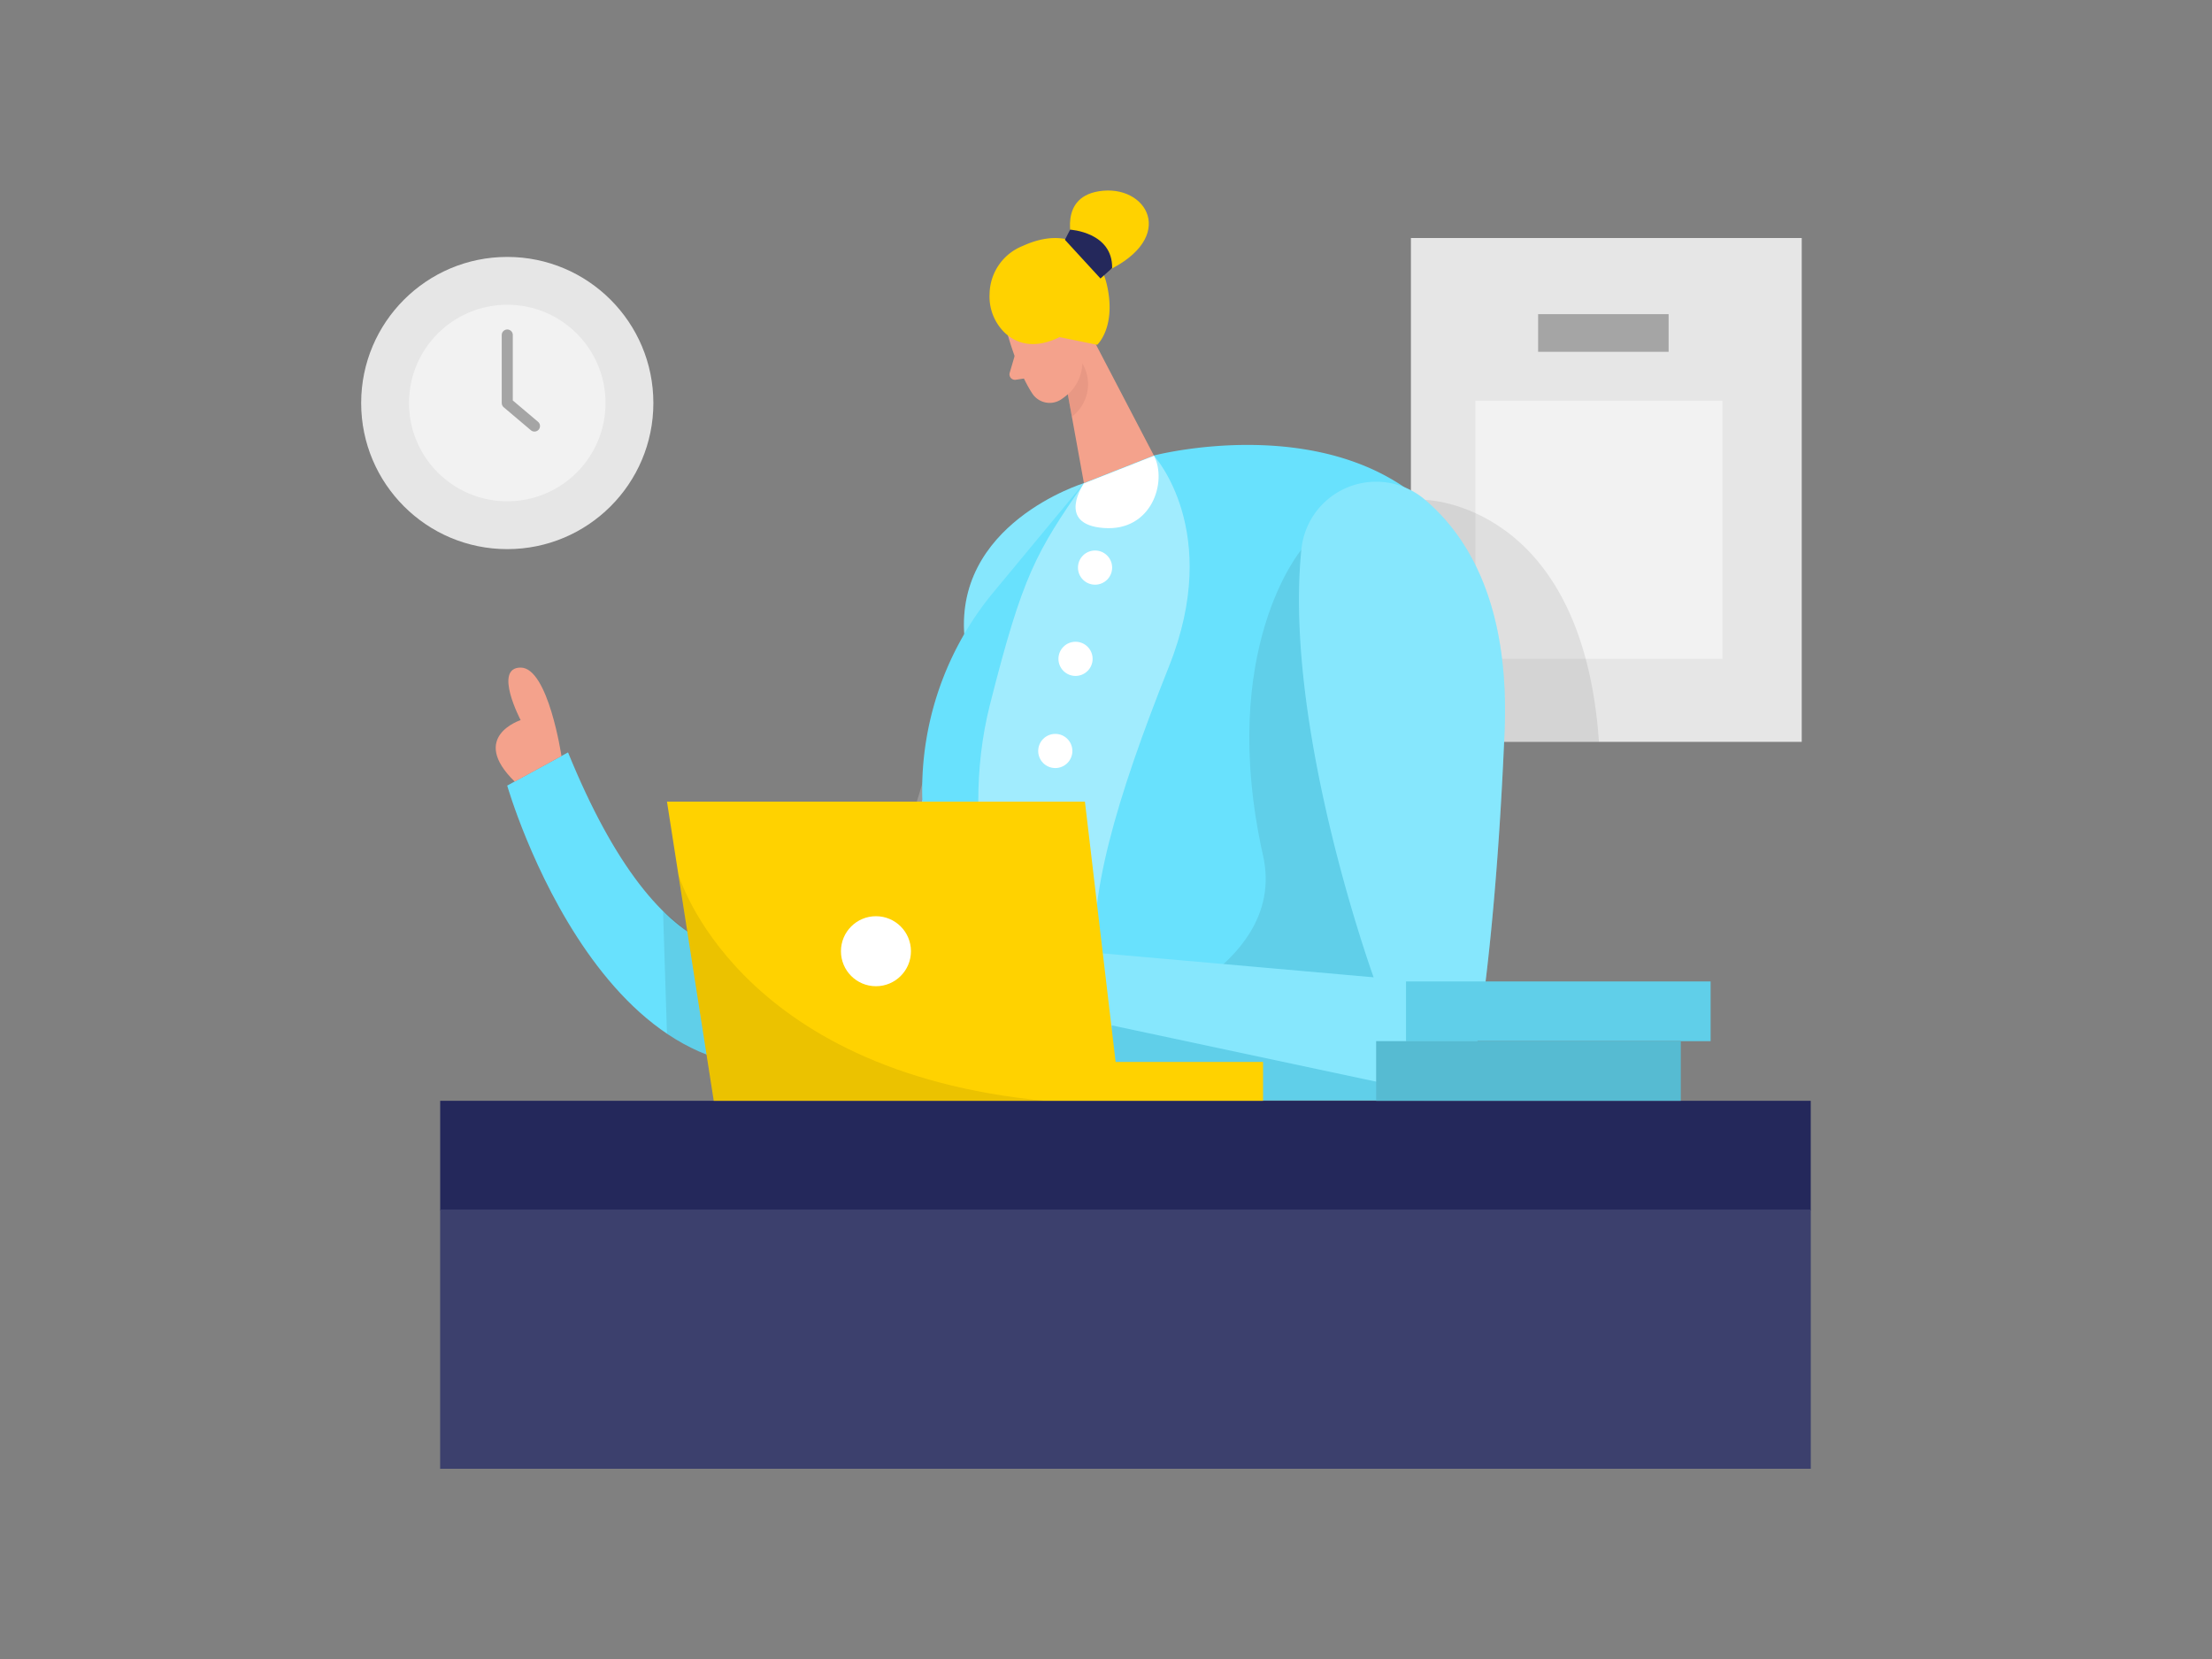 <svg id="Layer_1" data-name="Layer 1" xmlns="http://www.w3.org/2000/svg" viewBox="0 0 400 300"><rect x="0" y="0" width="400" height="300" fill="#808080" stroke="none"/><title>#17 receptionist</title><rect x="255.14" y="43.04" width="70.67" height="91.11" fill="#e6e6e6"/><path d="M196,87.37s-24.07,7.36-21.5,28.69-38.11,102.67-71.78,20l-11,6s18.34,64,60.34,48.31S206.28,135.67,196,87.37Z" fill="#68e1fd"/><path d="M152.07,190.4c42-15.67,54.21-54.73,43.94-103,0,0-24.07,7.36-21.5,28.69" fill="#fff" opacity="0.2"/><path d="M183.49,64.33l-.88,3a1,1,0,0,0,1.16,1.33l2.51-.38Z" fill="#f4a28c"/><path d="M182,59.69s1.86,7.25,4.7,11.51a3.75,3.75,0,0,0,5.23,1c2.12-1.45,4.58-4,4.05-8l-.06-6.91a6.72,6.72,0,0,0-5.18-5.79C185.77,50,180.66,55.32,182,59.69Z" fill="#f4a28c"/><polygon points="197.09 60.21 208.68 82.42 196.01 87.37 192.22 66.49 197.09 60.21" fill="#f4a28c"/><path d="M191,64.5s-.91-2.74,1.21-3.25,3.45,3.44.8,4.79Z" fill="#f4a28c"/><path d="M193.1,71.34a8,8,0,0,0,2.63-5.61,7.37,7.37,0,0,1-1.9,9.62Z" fill="#ce8172" opacity="0.31"/><rect x="266.8" y="72.46" width="44.67" height="46.69" fill="#f2f2f2"/><path d="M257.71,90.4s28.43.41,31.43,43.74H271.23Z" opacity="0.08"/><rect x="79.6" y="199.06" width="247.84" height="19.8" fill="#24285b"/><path d="M196,87.37l12.67-5s31.22-8.19,49.72,9.31-7,107.33-7,107.33H184.06l-13.71-36.41a56.06,56.06,0,0,1,9.26-55.46Z" fill="#68e1fd"/><path d="M235.33,99.4s-15.26,18-6.93,55.33c4.74,21.22-27.29,30.7-27.29,30.7l-1.67,13.63h58V174.78Z" opacity="0.08"/><path d="M208.68,82.42S221.15,96,211.4,120.48s-14.75,42-13.25,55L181.8,173S173,151.23,179,127.48,187.35,100,196,87.37Z" fill="#fff" opacity="0.38"/><path d="M235.33,99.4a13.58,13.58,0,0,1,22.38-9c7.94,6.75,15.32,19.17,14.36,42-1.16,27.66-3.31,45.67-4.91,55.91a10.35,10.35,0,0,1-12.39,8.54l-61.64-13.12,1.8-11.72,53.47,4.72S232.06,131.67,235.33,99.4Z" fill="#68e1fd"/><path d="M235.33,99.4a13.58,13.58,0,0,1,22.38-9c7.94,6.75,15.32,19.17,14.36,42-1.16,27.66-3.31,45.67-4.91,55.91a10.35,10.35,0,0,1-12.39,8.54l-61.64-13.12,1.8-11.72,53.47,4.72S232.06,131.67,235.33,99.4Z" fill="#fff" opacity="0.2"/><rect x="79.6" y="218.73" width="247.84" height="46.87" fill="#24285b"/><rect x="79.6" y="218.73" width="247.84" height="46.87" fill="#fff" opacity="0.11"/><polygon points="129.07 199.06 120.61 144.96 196.19 144.96 201.74 192.03 228.4 192.03 228.4 199.06 129.07 199.06" fill="#ffd200"/><path d="M181.68,60.16c1.9,1.78,5.07,3.17,9.92.8l6.81,1.39s3.3-3,1.89-10.2-7-11.5-15.35-7.68a9.49,9.49,0,0,0-6,8.67A9.1,9.1,0,0,0,181.68,60.16Z" fill="#ffd200"/><path d="M194,44s-3-8.76,5.49-9.51,13.56,9.24-.72,15.14Z" fill="#ffd200"/><path d="M193.51,41.53s7.7.43,7.6,6.95L199,50.36l-6.43-7Z" fill="#24285b"/><path d="M208.68,82.42l-12.67,5s-5.16,7.4,3.57,8.06S211.1,87.07,208.68,82.42Z" fill="#fff"/><circle cx="158.4" cy="172.01" r="6.33" fill="#fff"/><circle cx="198.02" cy="102.64" r="3.09" fill="#fff"/><circle cx="194.49" cy="119.14" r="3.09" fill="#fff"/><circle cx="190.83" cy="135.8" r="3.09" fill="#fff"/><path d="M101.53,136.72s-2.38-16-7.38-16,0,9.5,0,9.5-9.39,3-1.07,11.12Z" fill="#f4a28c"/><rect x="248.85" y="188.27" width="55.08" height="10.79" fill="#68e1fd"/><rect x="254.25" y="177.48" width="55.08" height="10.79" fill="#68e1fd"/><rect x="248.85" y="188.27" width="55.08" height="10.79" opacity="0.17"/><rect x="254.25" y="177.48" width="55.08" height="10.79" opacity="0.08"/><circle cx="91.73" cy="72.88" r="26.42" fill="#e6e6e6"/><circle cx="91.73" cy="72.88" r="17.77" fill="#f2f2f2"/><polyline points="91.73 60.58 91.73 72.88 96.65 77.04" fill="none" stroke="#a5a5a5" stroke-linecap="round" stroke-linejoin="round" stroke-width="2"/><path d="M122.66,158.06s10.14,35.66,66.27,41H129.07Z" opacity="0.08"/><rect x="278.14" y="56.81" width="23.6" height="6.81" fill="#a5a5a5"/><path d="M119.9,164.75l.71,22.18a37.26,37.26,0,0,0,7.15,3.79l-3.48-22.29Z" opacity="0.08"/></svg>